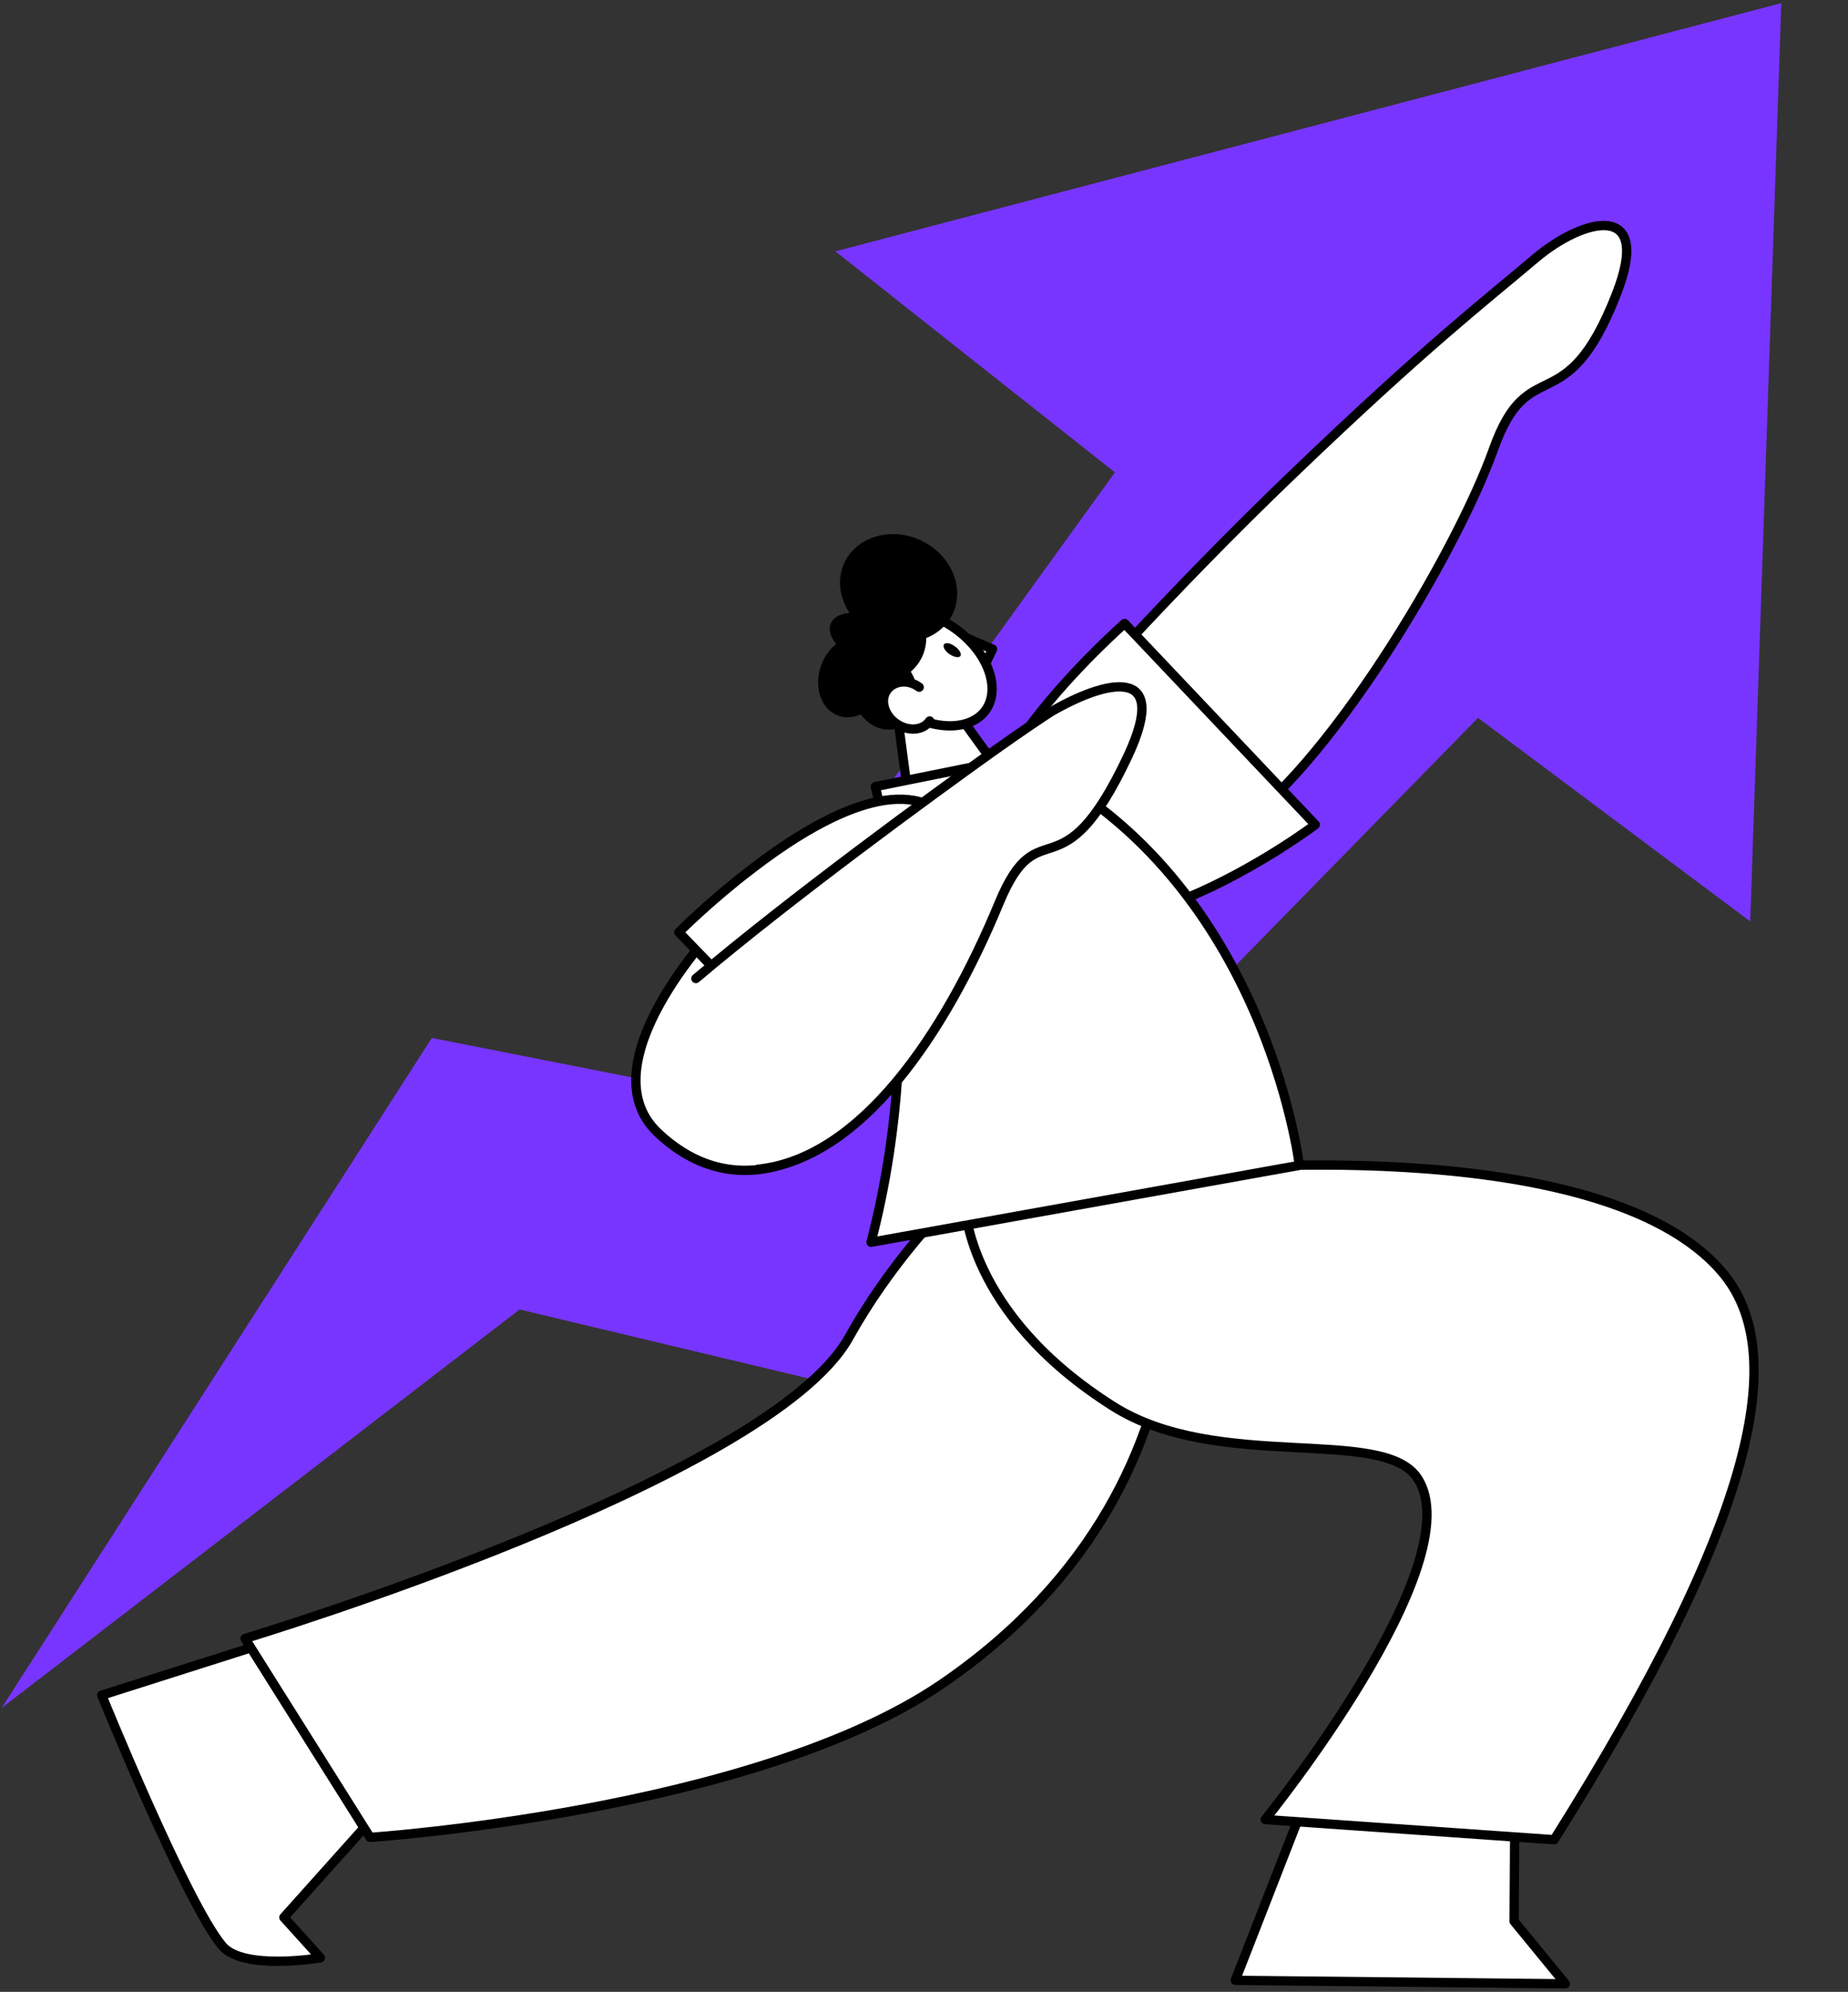 <?xml version="1.0" encoding="UTF-8"?> <svg xmlns="http://www.w3.org/2000/svg" xmlns:xlink="http://www.w3.org/1999/xlink" width="258px" height="278px" viewBox="0 0 258 278"><rect x="0" y="0" width="258" height="278" fill="#333333" stroke="none"/> <title>illustration 4</title> <g id="About-Us" stroke="none" stroke-width="1" fill="none" fill-rule="evenodd"> <g id="About_Us-1200-(4)" transform="translate(-922, -2241)"> <g id="illustration-4" transform="translate(922, 2241)"> <g id="Group" transform="translate(0, 0.436)"> <polygon id="Path" fill="#7835FF" points="0.217 237.953 72.541 182.327 115.479 192.574 206.345 99.757 244.35 128.166 248.687 0 116.618 34.644 155.653 65.493 93.847 151.045 60.288 144.431"></polygon> <path d="M42.342,227.218 L14.205,236.163 C14.205,236.163 25.915,265.006 31.011,271.133 C33.939,274.657 44.728,272.813 44.728,272.813 L39.632,267.175 L57.306,247.44 L42.342,227.218 L42.342,227.218 Z" id="Path" fill="#FFFFFF"></path> <path d="M42.342,227.218 L14.205,236.163 C14.205,236.163 25.915,265.006 31.011,271.133 C33.939,274.657 44.728,272.813 44.728,272.813 L39.632,267.175 L57.306,247.44 L42.342,227.218 L42.342,227.218 Z" id="Path" stroke="#000000" stroke-width="1.3" stroke-linecap="round" stroke-linejoin="round"></path> <path d="M162.322,159.015 C162.322,159.015 175.008,204.881 131.419,234.645 C105.287,252.428 51.668,256.006 51.668,256.006 L34.21,228.248 C34.21,228.248 107.401,206.182 118.515,186.231 C129.63,166.279 148.171,153.81 148.171,153.81 L162.322,159.015 L162.322,159.015 Z" id="Path" stroke="#000000" stroke-width="1.3" fill="#FFFFFF" stroke-linecap="round" stroke-linejoin="round"></path> <polygon id="Path" fill="#FFFFFF" points="183.032 248.85 172.46 275.958 218.543 276.446 211.387 267.717 211.495 250.856"></polygon> <polygon id="Path" stroke="#000000" stroke-width="1.3" stroke-linecap="round" stroke-linejoin="round" points="183.032 248.85 172.46 275.958 218.543 276.446 211.387 267.717 211.495 250.856"></polygon> <path d="M164.924,163.027 C164.924,163.027 223.206,156.954 240.392,177.068 C249.88,188.128 245.326,211.278 216.971,256.332 L176.635,253.512 C176.635,253.512 205.694,217.622 197.887,205.857 C193.062,198.538 170.02,205.098 155.382,195.827 C134.834,182.815 134.726,167.635 134.726,167.635" id="Path" stroke="#000000" stroke-width="1.3" fill="#FFFFFF" stroke-linecap="round" stroke-linejoin="round"></path> <polygon id="Path" stroke="#000000" stroke-width="1.3" fill="#FFFFFF" stroke-linecap="round" stroke-linejoin="round" points="125.401 100.191 127.678 117.431 139.66 107.347 132.34 97.209"></polygon> <polygon id="Path" stroke="#000000" stroke-width="1.3" fill="#FFFFFF" stroke-linecap="round" stroke-linejoin="round" points="133.75 88.1 138.575 90.161 137.274 92.817"></polygon> <path d="M121.064,87.016 C123.232,83.926 128.708,84.034 133.262,87.233 C137.816,90.432 139.768,95.528 137.654,98.618 C135.485,101.709 130.009,101.6 125.455,98.401 C120.847,95.203 118.895,90.106 121.064,87.016 L121.064,87.016 Z" id="Path" stroke="#000000" stroke-width="1.3" fill="#FFFFFF" stroke-linecap="round" stroke-linejoin="round"></path> <path d="M128.654,75.034 C132.828,77.04 134.726,81.649 132.991,85.281 C131.202,88.914 126.431,90.269 122.256,88.263 C118.082,86.257 116.184,81.649 117.919,78.016 C119.708,74.384 124.533,73.029 128.654,75.034 L128.654,75.034 Z" id="Path" fill="#000000" fill-rule="nonzero"></path> <path d="M133.316,89.781 C133.967,90.215 134.292,90.865 134.075,91.137 C133.858,91.408 133.208,91.299 132.557,90.865 C131.907,90.432 131.581,89.781 131.798,89.51 C131.961,89.185 132.666,89.293 133.316,89.781 L133.316,89.781 Z" id="Path" fill="#000000" fill-rule="nonzero"></path> <path d="M114.666,92.383 C115.75,89.402 118.624,87.667 121.009,88.588 C123.395,89.456 124.479,92.655 123.341,95.636 C122.256,98.618 119.383,100.353 116.997,99.432 C114.612,98.564 113.528,95.365 114.666,92.383 L114.666,92.383 Z" id="Path" fill="#000000" fill-rule="nonzero"></path> <path d="M118.028,86.094 C119.546,83.113 123.124,81.866 126.051,83.329 C128.979,84.793 130.172,88.426 128.654,91.408 C127.136,94.389 123.558,95.636 120.63,94.173 C117.702,92.709 116.509,89.076 118.028,86.094 L118.028,86.094 Z" id="Path" fill="#000000" fill-rule="nonzero"></path> <path d="M115.967,86.637 C116.564,85.064 119.166,84.631 121.768,85.661 C124.371,86.691 125.943,88.805 125.347,90.323 C124.75,91.896 122.148,92.329 119.546,91.299 C116.943,90.323 115.371,88.209 115.967,86.637 L115.967,86.637 Z" id="Path" fill="#000000" fill-rule="nonzero"></path> <path d="M121.606,90.974 C123.937,90.106 126.702,91.679 127.732,94.498 C128.762,97.317 127.732,100.299 125.401,101.166 C123.07,102.034 120.305,100.462 119.274,97.642 C118.244,94.877 119.274,91.841 121.606,90.974 L121.606,90.974 Z" id="Path" fill="#000000" fill-rule="nonzero"></path> <path d="M129.792,100.191 C128.871,101.546 126.756,101.709 125.076,100.516 C123.449,99.377 122.853,97.317 123.774,95.962 C124.696,94.606 126.702,94.281 128.328,95.474" id="Path" stroke="#000000" stroke-width="1.3" fill="#FFFFFF" stroke-linecap="round" stroke-linejoin="round"></path> <path d="M148.714,98.835 C148.714,98.835 162.918,82.57 180.647,65.601 C199.08,47.927 207.05,41.8 214.423,35.565 C221.146,29.927 230.796,27.542 225.646,40.662 C218.543,58.824 213.447,48.415 208.513,62.24 C203.2,77.095 184.984,107.51 171.647,115.805" id="Path" stroke="#000000" stroke-width="1.3" fill="#FFFFFF" stroke-linecap="round" stroke-linejoin="round"></path> <path d="M138.358,122.527 C151.045,139.226 183.628,114.666 183.628,114.666 L157.009,86.582 C157.009,86.582 129.413,110.708 138.358,122.527 L138.358,122.527 Z" id="Path" stroke="#000000" stroke-width="1.3" fill="#FFFFFF" stroke-linecap="round" stroke-linejoin="round"></path> <path d="M122.202,109.353 C122.202,109.353 130.28,139.822 121.606,172.948 L181.406,162.213 C181.406,162.213 176.526,121.28 142.099,105.341 L122.202,109.353 L122.202,109.353 Z" id="Path" stroke="#000000" stroke-width="1.3" fill="#FFFFFF" stroke-linecap="round" stroke-linejoin="round"></path> <path d="M99.974,128.979 C99.974,128.979 81.703,148.063 91.841,157.659 C104.419,169.532 117.431,157.551 117.431,157.551" id="Path" stroke="#000000" stroke-width="1.3" fill="#FFFFFF" stroke-linecap="round" stroke-linejoin="round"></path> <path d="M131.798,113.257 C147.683,126.973 120.033,155.762 120.033,155.762 L94.769,129.684 C94.769,129.684 99.106,125.292 105.016,120.793 C113.473,114.287 125.184,107.564 131.798,113.257 L131.798,113.257 Z" id="Path" stroke="#000000" stroke-width="1.3" fill="#FFFFFF" stroke-linecap="round" stroke-linejoin="round"></path> <path d="M97.154,136.136 C110.492,124.859 130.118,110.546 138.304,104.69 C143.021,101.329 146.165,99.269 146.762,98.889 C154.352,94.498 163.46,92.221 157.497,105.016 C148.009,125.238 145.135,112.01 139.497,125.563 C131.853,144.051 120.142,161.237 105.829,162.755" id="Path" stroke="#000000" stroke-width="1.3" fill="#FFFFFF" stroke-linecap="round" stroke-linejoin="round"></path> </g> </g> </g> </g> </svg> 
